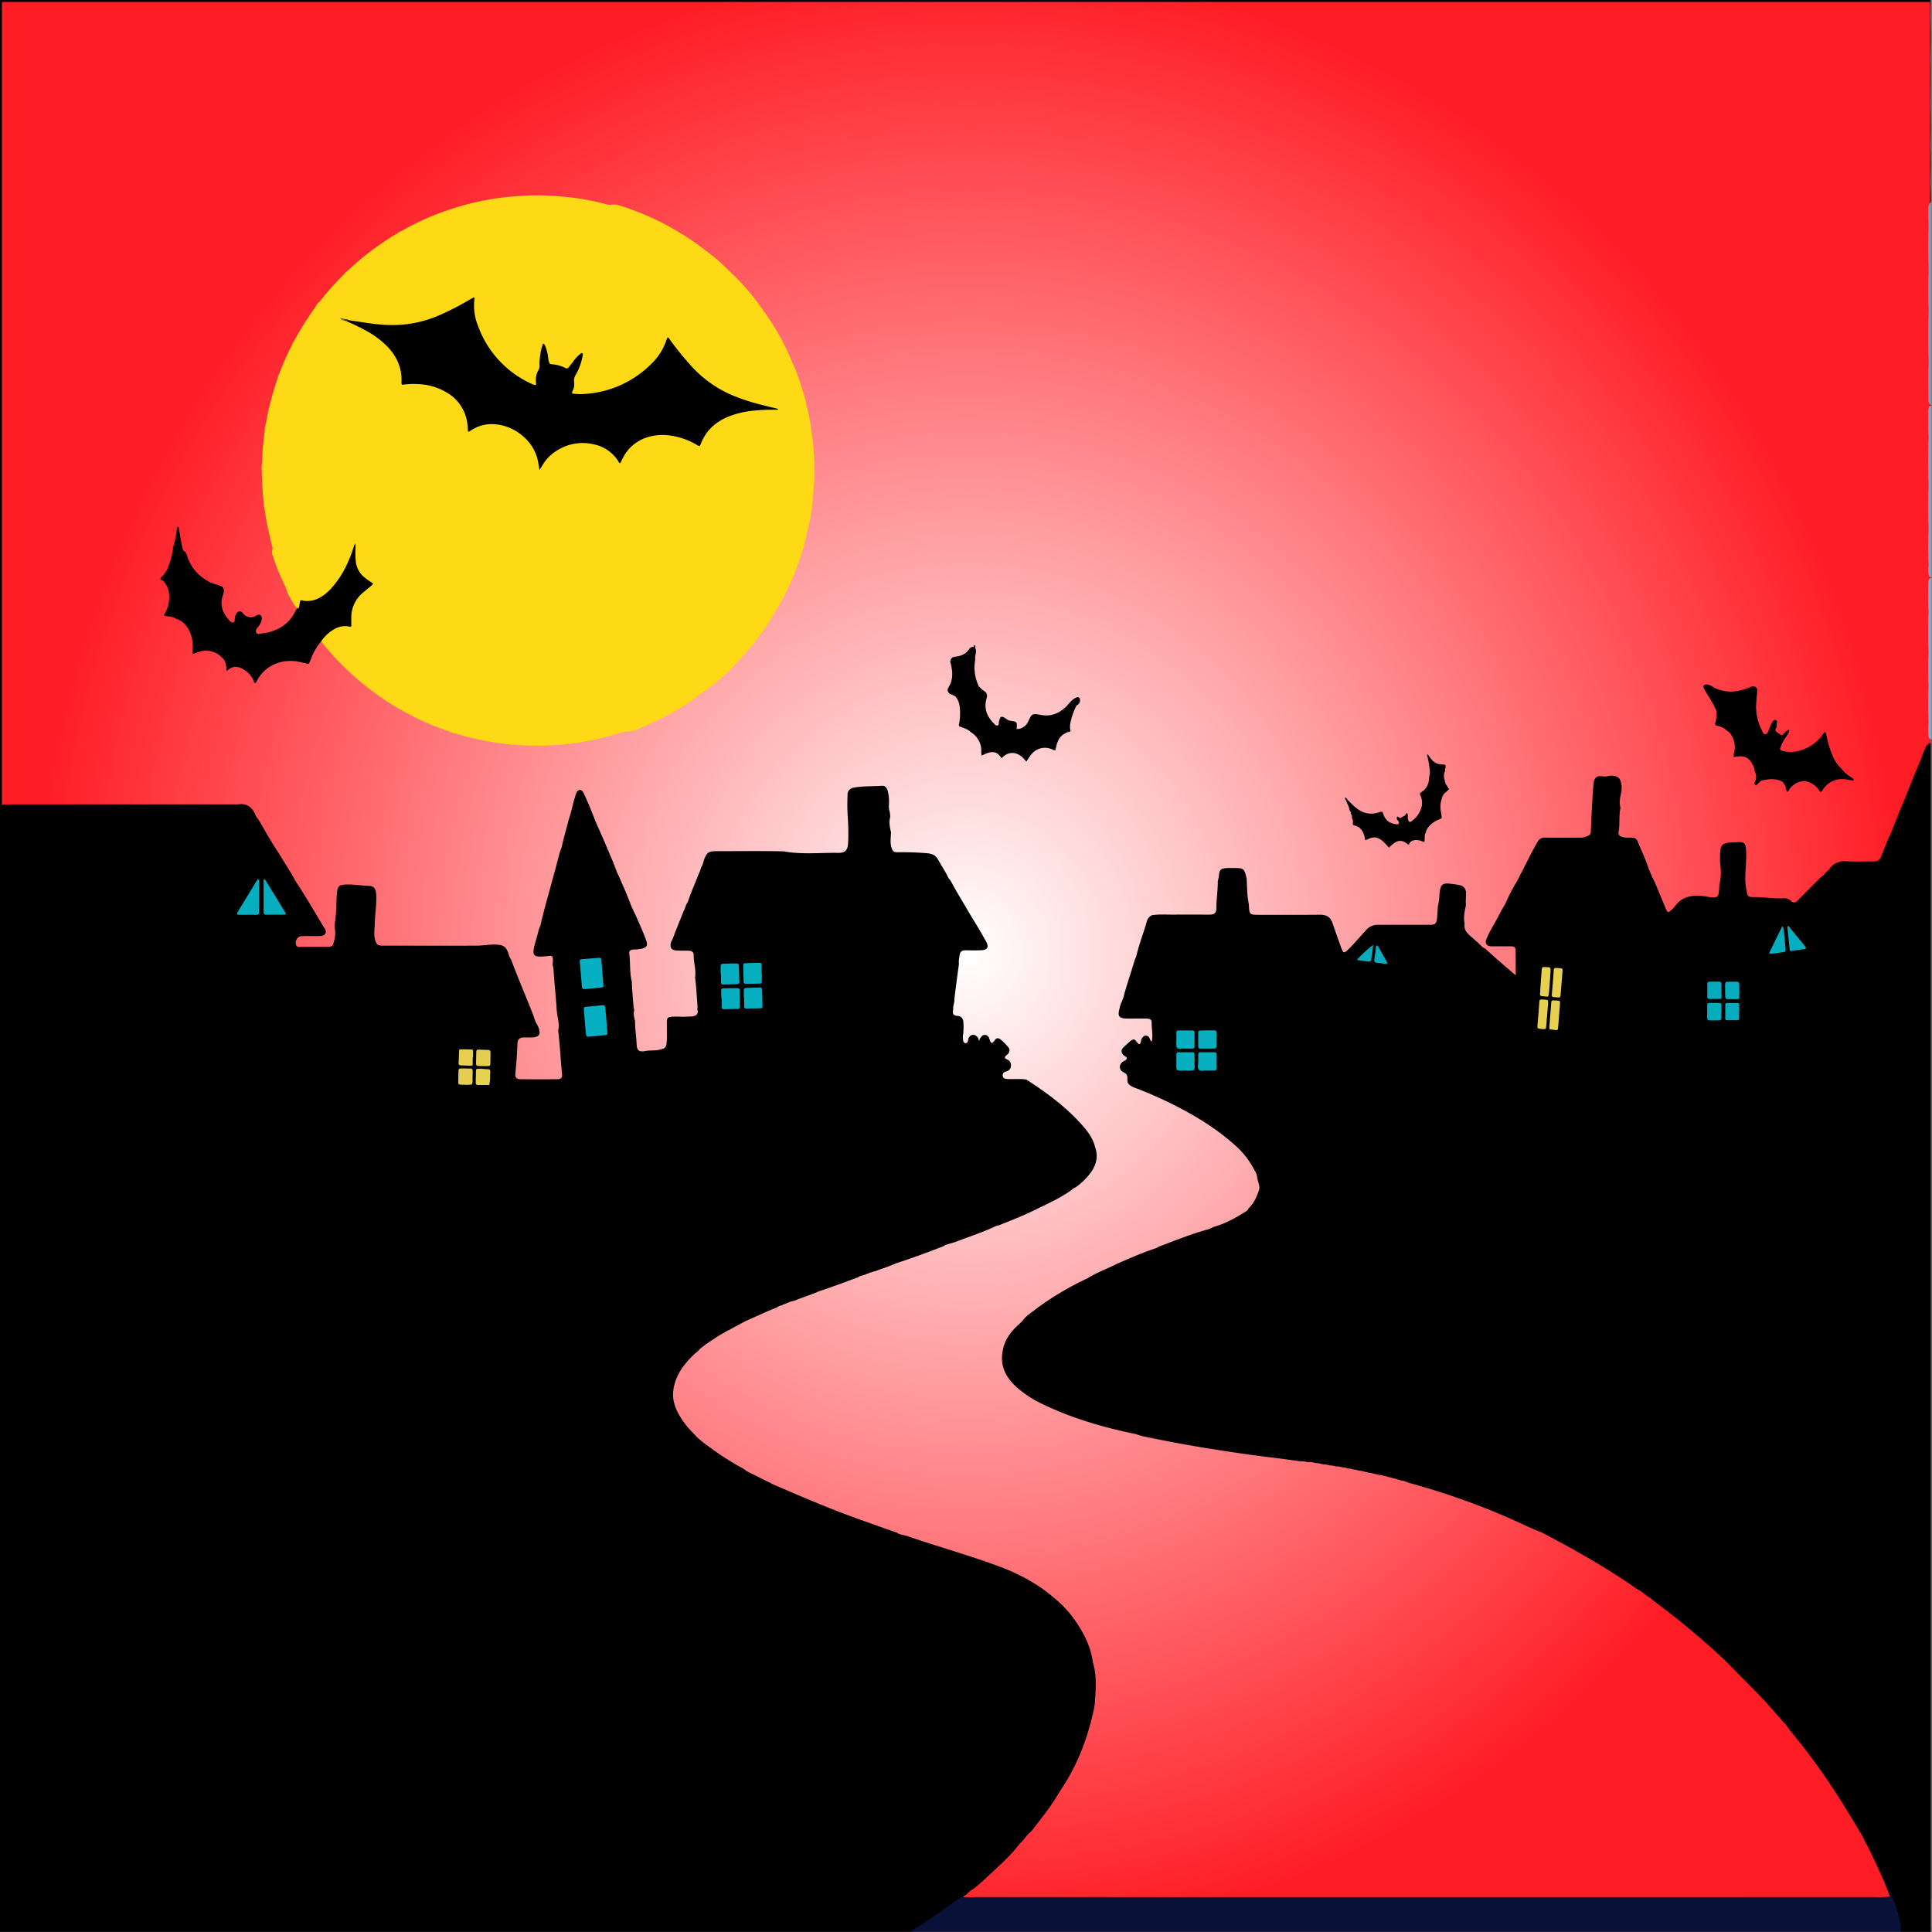 <svg xmlns="http://www.w3.org/2000/svg" xmlns:xlink="http://www.w3.org/1999/xlink" viewBox="0 0 1000 999.94"><rect x="0" y="0" width="1000" height="999.94" fill="#808080" stroke="none"/><defs><style>.cls-1{stroke-miterlimit:10;fill:url(#Безымянный_градиент_9);stroke:url(#Безымянный_градиент_5);}.cls-2{fill:#0a1139;}.cls-3{fill:#717171;}.cls-4{fill:#8397b1;}.cls-5{fill:#838aa4;}.cls-6{fill:#86a1bc;}.cls-7{fill:#85aac7;}.cls-8{fill:#06afc1;}.cls-9{fill:#06afc0;}.cls-10{fill:#06aec0;}.cls-11{fill:#e4cd50;}.cls-12{fill:#e4ce50;}.cls-13{fill:#e6cf51;}.cls-14{fill:#e7d151;}.cls-15{fill:#06b0c2;}.cls-16{fill:#e6d051;}.cls-17{fill:#06abbd;}.cls-18{fill:#06abbc;}.cls-19{fill:#06acbe;}.cls-20{fill:#06aabc;}.cls-21{fill:#e8d151;}.cls-22{fill:#06adbf;}.cls-23{fill:#06acbd;}.cls-24{fill:#fdd916;}.cls-25{fill:#0b2537;}.cls-26{fill:#7b6a0a;}.cls-27{fill:#3d3405;}.cls-28{fill:#0a1f2f;}</style><radialGradient id="Безымянный_градиент_9" cx="491" cy="507" r="537.82" gradientTransform="translate(58.89 11.85) scale(0.9 0.95)" gradientUnits="userSpaceOnUse"><stop offset="0" stop-color="#fff"/><stop offset="1" stop-color="#ff1d25"/></radialGradient><radialGradient id="Безымянный_градиент_5" cx="491" cy="507" r="538.32" gradientTransform="translate(58.89 11.85) scale(0.9 0.95)" gradientUnits="userSpaceOnUse"><stop offset="0" stop-color="#fff"/><stop offset="1"/></radialGradient></defs><g id="Слой_2" data-name="Слой 2"><rect class="cls-1" x="0.5" y="0.5" width="999" height="982"/></g><g id="Слой_1" data-name="Слой 1"><path d="M471.47,999.94H0V417.6a3.53,3.53,0,0,1,2.79-1.23c1.34,0,2.68-.05,4-.05h115a9.88,9.88,0,0,0,1.44,0c4.82-.73,7.56,1.72,9.17,5.93a6.65,6.65,0,0,0,.5.86,8.88,8.88,0,0,1,1.1,1.48c3.33,5.62,6.47,11.36,10.14,16.77,2.84,4.8,6,9.4,8.63,14.33,4.37,6.78,8.61,13.64,12.65,20.62.14.19.27.39.4.59a9.25,9.25,0,0,1,.47.88,4.8,4.8,0,0,1,.32.54,3.51,3.51,0,0,1,.33.52,3.77,3.77,0,0,1,.34.54,4,4,0,0,1,.36.55,4.67,4.67,0,0,1,.38.6,3.32,3.32,0,0,1,.36.67,3.06,3.06,0,0,1,.24.78,2.15,2.15,0,0,1-.22,1.25c-.89,1.31-2.28,1.24-3.61,1.27-3,.07-5.94-.08-8.91.08-2.18.13-3.57,3.06-2.42,4.94.43.71,1.12.62,1.78.61,4.88-.1,9.76,0,14.64-.05,1.7,0,2.76-.63,2.85-2.45a14.57,14.57,0,0,0,.44-7.8,18.89,18.89,0,0,1,.15-2.13c.83-4.72.62-9.5,1-14.25.36-4.95.79-5.56,5.75-5.64,3.64-.05,7.23.64,10.87.71,2.5.06,3.57,1.42,3.76,4.15.35,5.18-.59,10.3-.73,15.45-.09,3.6-.91,7.28,1.21,10.62,1.07.87,2.35.73,3.58.73,16,0,32,.06,48,0,3.34,0,6.66-.7,10-.54,3.93.19,5.23,1.06,6.47,4.82a10.39,10.39,0,0,0,1.27,2.87c3.58,9.46,7.55,18.78,11.28,28.2.77,1.94,1.18,4,2.4,5.79a15.75,15.75,0,0,1,.78,1.85c.89,2.83,0,4.22-3,4.45-1.62.12-3.25.08-4.88.08-2.15,0-3.16,1.1-3.24,3.17-.2,5.25-.59,10.49-1.1,15.72-.17,1.78.68,2.71,2.49,2.72q9.62.1,19.24,0c1.57,0,2.63-.61,2.45-2.4-.75-7.61-1.1-15.25-2-22.84.86-3.56-.55-7-.76-10.47-.41-6.93-1.23-13.85-1.63-20.79,0-1-.38-1.87-.47-2.82-.05-.67.12-1.33.12-2,0-2.6-.33-2.68-3-2.39-7.09.76-8.08.07-6.25-6.53.59-2.11,1.22-4.21,1.73-6.34a15.19,15.19,0,0,1,.69-2.17,5.92,5.92,0,0,1,.37-.81c1.71-7.72,4-15.3,6-22.94,1.4-4.82,2.64-9.69,3.92-14.54.18-.7.46-1.37.68-2.06a3.93,3.93,0,0,1,.36-.78c1-4.86,2.48-9.6,3.66-14.41,1.39-3.78,2-7.79,3.23-11.6.21-.63.35-1.29.6-1.92.37-.93.83-1.85,1.92-1.9s1.64.89,2.06,1.75c2.27,4.75,4.21,9.65,6.1,14.56,3.32,7.31,6.42,14.73,9.54,22.12a7,7,0,0,1,.25.73c.09.35.27.67.39,1a3.51,3.51,0,0,1,.24.64c.13.32.25.64.37.95a3.08,3.08,0,0,1,.21.65c.24.55.53,1.07.8,1.59,1.88,4.42,3.92,8.77,5.62,13.26l.3.66c.14.43.26.86.44,1.28a3.72,3.72,0,0,1,.24.58c.12.28.23.57.35.85a2.77,2.77,0,0,1,.26.55c.15.28.28.57.42.86a3.38,3.38,0,0,1,.23.63c.28.54.58,1.06.85,1.6,1.91,4.37,3.89,8.7,5.56,13.17,1.12,3,.65,4-2.33,4.78a24.66,24.66,0,0,1-4.28.37c-1.32.14-2.21.65-2,2.17.63,4.81.13,9.73,1.32,14.49.14,4.49.59,9,.94,13.42a3.72,3.72,0,0,1,.25,1.48c-.49,2,.11,3.84.52,5.72-.1,3.93.65,7.8.78,11.72.12,3.24,1.27,4.17,4.4,3.56,2.82-.55,5.76,0,8.5-1,2.59-.39,2.59-2.5,2.7-4.34.16-2.74,0-5.5.05-8.24a10.17,10.17,0,0,1,.22-3.11,2.09,2.09,0,0,1,.59-.73c2.89-.81,5.85-.2,8.76-.38,1.23-.07,2.46,0,3.7-.16,2.05-.32,3.11-1.28,2.56-3.48a5.24,5.24,0,0,1,.07-1.48c-.47-5.06-.61-10.15-1.3-15.19.64-3.95-.82-7.78-.73-11.71,0-1.58-1.16-2.05-2.56-2.11-2-.08-4,0-6-.09-2.28-.08-3.71-.94-3.35-3.53a7.05,7.05,0,0,1,.86-2.11c.1-.26.22-.52.34-.77,1.63-4.55,3.56-9,5.3-13.48.18-.46.4-.9.61-1.35a5.24,5.24,0,0,1,.27-.65c.12-.33.25-.65.38-1a3.94,3.94,0,0,1,.25-.68,8.23,8.23,0,0,1,.47-1l.42-.64c1.63-4.92,3.76-9.64,5.62-14.47.27-.59.57-1.15.79-1.76a4.42,4.42,0,0,1,.22-.79,6.67,6.67,0,0,1,.49-1.21,8.77,8.77,0,0,0,.45-.86c.28-.82.45-1.67.75-2.48,1.42-3.93,2.33-4.66,6.47-4.66,11.56,0,23.13-.16,34.69.08,9.42,1.73,18.93.65,28.39.79,3.61.06,4.93-1.42,5.07-5.15a104.32,104.32,0,0,0-.17-13.23,105.05,105.05,0,0,1-.1-11.5,3.56,3.56,0,0,1,3.12-3.85c4.82-.93,9.72-.63,14.58-1,1.72-.13,2.73,1.09,3.12,2.81a22.59,22.59,0,0,1,.6,6.85,10.66,10.66,0,0,0,.49,4.24c0,.71.18,1.42.18,2.14-.74,2.71-.27,5.36.4,8-.07,3.05-.74,6.14.68,9.07.65,1.47,2,1.28,3.21,1.3a149.41,149.41,0,0,1,15.1.54c2.4.29,4.14,1.07,5.32,3.2,1.76,3.15,3.81,6.14,5.32,9.43a7.21,7.21,0,0,0,.51.72,4.16,4.16,0,0,1,.79,1c3.44,6.47,7.37,12.66,11,19,2.51,3.93,4.85,8,7.12,12,1.83,3.3,1,4.74-2.82,4.86-2.57.08-5.14.05-7.71,0-1.68,0-2.72.62-3,2.33a6.57,6.57,0,0,0-.12.89,14.5,14.5,0,0,0-.27,4.05c-.83,6.08-1.64,12.16-2.37,18.25a3.86,3.86,0,0,1,0,1c-.19,1.34-.74,2.64-.57,4-.48,2-.16,3.3,2.32,3.44,1.88.11,2.85,1.42,2.94,3.28a35.47,35.47,0,0,1-.06,6,7.52,7.52,0,0,0-.2,1.7c.13,1.19-.09,2.93,1.33,3.11s1.28-1.58,1.65-2.6a2.93,2.93,0,0,1,.83-1.11c1.45-1.06,2.66-.59,3.75.59.5.53.46,1.31.84,1.94a5.32,5.32,0,0,1,1.19-2.16,2.16,2.16,0,0,1,3.22-.34,2.74,2.74,0,0,1,.71.89c.66,1.89,1.09,4.39,3.27.9a1.68,1.68,0,0,1,1.84-.53c.94.19,5.33,4.61,5.46,5.54a3.08,3.08,0,0,1-1.33,3c-1.26,1-1.5,1.65.2,2.37a3.05,3.05,0,0,1,1.91,3.24,2.94,2.94,0,0,1-2.38,2.88c-1.31.34-2.07,1-1.83,2.44s1.55,1.47,2.69,1.53c3.16.16,6.33-.24,9.48.28,10.9,7,21.22,14.65,29.72,24.52,2.69,3.13,5,6.52,5.94,10.68,1.54,4.23.71,8.16-1.57,11.89a32.68,32.68,0,0,1-8.46,8.61c-.34.24-.74.36-1.09.59s-.43.33-.64.51c-5.3,3.93-11.23,6.74-17.15,9.55-6.77,3.47-13.82,6.25-20.86,9.07a6.36,6.36,0,0,0-2,.58c-.25.11-.5.23-.74.36-6,2.77-12.32,4.8-18.48,7.2-.47.18-1,.33-1.43.5a3.78,3.78,0,0,1-.67.23c-.32.12-.65.2-1,.3a3.55,3.55,0,0,1-.64.17,6,6,0,0,0-1.24.42,2.47,2.47,0,0,1-.66.17,5.89,5.89,0,0,0-1.33.54l-.69.4c-8.07,3.18-16.22,6.14-24.46,8.82-3.42,1.58-7,2.64-10.54,4a16.37,16.37,0,0,0-1.82.51,3.63,3.63,0,0,1-.69.21c-.32.12-.65.23-1,.36a3.45,3.45,0,0,1-.63.25c-.31.14-.62.25-.93.37a5.41,5.41,0,0,1-.63.24c-.32.12-.64.22-1,.32a3.32,3.32,0,0,1-.68.15,4.35,4.35,0,0,0-1.33.57,2.77,2.77,0,0,1-.7.37c-6.6,2.45-13.2,4.91-19.88,7.12-4,1.77-8.13,3-12.13,4.64a8.83,8.83,0,0,1-1.1.36,3.43,3.43,0,0,1-.7.18,4.72,4.72,0,0,0-1.28.38,3.51,3.51,0,0,1-.6.26l-.9.36a4.24,4.24,0,0,1-.59.23l-.89.34a4.41,4.41,0,0,1-.59.26c-.3.14-.61.26-.92.38a3.87,3.87,0,0,1-.67.17,5,5,0,0,0-1,.47,4.53,4.53,0,0,1-.66.41c-5.37,2.15-10.6,4.63-15.9,6.94-2.71,1.47-5.47,2.86-8.14,4.41-.4.22-.83.39-1.24.59a5.93,5.93,0,0,1-.56.29c-.17.1-.35.19-.53.28a4.21,4.21,0,0,1-.51.29,4.07,4.07,0,0,1-.49.31,3.53,3.53,0,0,1-.5.28,3,3,0,0,1-.49.28,2.87,2.87,0,0,1-.48.28c-.15.1-.31.18-.47.27a4.34,4.34,0,0,1-.46.28,3,3,0,0,1-.45.28,2.6,2.6,0,0,1-.45.28l-.44.29a3.23,3.23,0,0,1-.43.29,3.23,3.23,0,0,1-.43.29,3,3,0,0,1-.44.28l-.43.29a4,4,0,0,1-.43.29,2.09,2.09,0,0,1-.44.29,2.49,2.49,0,0,1-.43.29l-.43.28a2.55,2.55,0,0,1-.43.3,2.44,2.44,0,0,1-.43.28,2,2,0,0,1-.43.29l-.43.28a2.1,2.1,0,0,1-.41.31,3.12,3.12,0,0,1-.4.32s-.21.16-.2.17a3.12,3.12,0,0,1-.41.33,2.55,2.55,0,0,1-.43.3l-.43.31a2.45,2.45,0,0,1-.41.31c-.13.13-.27.24-.4.35s-.21.18-.2.19a3.87,3.87,0,0,1-.4.41c-.06.08-.14.15-.2.23a3.81,3.81,0,0,1-.44.46,2.72,2.72,0,0,1-.24.24,3,3,0,0,1-.54.47,4.6,4.6,0,0,1-.63.42c-5.78,5.49-10.63,11.6-11.42,19.85-.45,4.67,1.15,9,3.61,13a44.08,44.08,0,0,0,7.14,8.9c2.75,3.22,6.26,5.55,9.61,8a142.29,142.29,0,0,0,15,9.5c.33.16.64.36.95.55a5.25,5.25,0,0,1,.58.38,3.7,3.7,0,0,1,.53.38l.25.19c.25.17.5.36.77.51a5.61,5.61,0,0,1,.54.29c.19.08.37.18.55.27a4.87,4.87,0,0,1,.56.28,4.23,4.23,0,0,1,.57.27,6,6,0,0,1,.57.28,5,5,0,0,1,.57.28,4.48,4.48,0,0,1,.58.29,6,6,0,0,1,.57.28,6.27,6.27,0,0,1,.58.29,6.1,6.1,0,0,1,.57.29,4.48,4.48,0,0,1,.58.29,6,6,0,0,1,.57.28,6.27,6.27,0,0,1,.58.29,5.07,5.07,0,0,1,.57.29,3.92,3.92,0,0,1,.58.29,4.48,4.48,0,0,1,.58.29,4,4,0,0,1,.59.29,6.54,6.54,0,0,1,.6.28,6.09,6.09,0,0,1,.63.3,10.16,10.16,0,0,1,1,.48c.23.14.45.29.67.45,15.72,6.79,31.45,13.56,47.61,19.23,5.69,2,11.34,4.09,17.06,6,1.6,1.2,3.61,1.17,5.4,1.79,15.57,5.41,31.48,9.8,46.94,15.49,10.39,3.82,20.16,8.91,28.66,16.17a58.65,58.65,0,0,1,12.57,13.92c3.91,6,7,12.46,7.9,19.75,2,6.3,1.58,12.76,1.18,19.2a32.91,32.91,0,0,1-1,6.74c-.09.91-.47,1.75-.63,2.64a5,5,0,0,1-.16.84c-.18.67-.37,1.33-.52,2a3.31,3.31,0,0,1-.28.8,113.4,113.4,0,0,1-12.48,29.67c-3.2,4.88-6.11,10-9.57,14.68-2.43,3.33-5,6.55-7.51,9.82a3.66,3.66,0,0,1-.46.58,3.39,3.39,0,0,1-.49.51,4.16,4.16,0,0,1-.48.46l-.24.21a5.74,5.74,0,0,1-.45.41l-.22.21c-.12.14-.27.27-.41.41s-.2.2-.19.21a3.57,3.57,0,0,1-.36.43s-.18.21-.17.22a4,4,0,0,1-.34.47,3.19,3.19,0,0,1-.35.47,4.25,4.25,0,0,1-.37.47c-.07.08-.14.15-.2.23a3.63,3.63,0,0,1-.41.47c-.06.08-.14.16-.21.24a4.14,4.14,0,0,1-.44.5l-.25.23-.54.48-.26.26c-4.48,6-10.11,10.93-15.51,16-2.28,2.16-4.57,4.34-7.06,6.28a4.28,4.28,0,0,1-.55.49l-.28.22a4.29,4.29,0,0,1-.55.4,3.84,3.84,0,0,1-.54.35,4.46,4.46,0,0,1-.52.31c-.15.12-.31.21-.47.32a3.72,3.72,0,0,1-.45.33s-.22.17-.21.18a2.52,2.52,0,0,1-.41.39s-.21.19-.2.2a3.33,3.33,0,0,1-.42.42c-.07.08-.15.14-.22.21a3.07,3.07,0,0,1-.48.41,4.7,4.7,0,0,1-.53.38,3.63,3.63,0,0,0-.75.66,2.73,2.73,0,0,1-.54.48c-.19.17-.38.32-.58.48l-.28.27a245.61,245.61,0,0,1-21.39,15C474.55,999.09,472.84,999,471.47,999.94Z"/><path d="M999.36,999.94H983.82a3.82,3.82,0,0,1-1.23-2.48c-.63-5.2-2.57-10.06-4-15.05a3.45,3.45,0,0,1-.38-.74c-.15-.36-.25-.74-.37-1.11a6.44,6.44,0,0,1-.24-.7c-.14-.34-.26-.68-.39-1a4.15,4.15,0,0,1-.28-.69c-.19-.46-.39-.93-.59-1.39-3-7.49-6.52-14.74-10.09-22a6.49,6.49,0,0,1-.41-.61c-.16-.3-.36-.59-.49-.9a5.12,5.12,0,0,1-.28-.58,3.93,3.93,0,0,1-.24-.56,3.7,3.7,0,0,1-.24-.54,8.1,8.1,0,0,0-.39-.78,4.91,4.91,0,0,1-.28-.5c-.11-.17-.19-.34-.28-.51a4.91,4.91,0,0,1-.28-.5,4,4,0,0,1-.29-.49,3.66,3.66,0,0,1-.31-.49,3.3,3.3,0,0,1-.31-.51,3.4,3.4,0,0,1-.31-.52,4.07,4.07,0,0,1-.31-.53,5.57,5.57,0,0,1-.33-.57c-.24-.4-.5-.78-.75-1.18-4.48-7.56-9.1-15-14-22.28-6.24-9.34-13-18.27-20.14-26.94a38.44,38.44,0,0,1-2.51-3.49,5,5,0,0,0-.55-.46,3.11,3.11,0,0,1-.49-.47l-.22-.24a3.13,3.13,0,0,1-.41-.49l-.2-.25a3.5,3.5,0,0,1-.37-.49,3.43,3.43,0,0,1-.36-.49c-.2-.24-.4-.48-.62-.7a5.45,5.45,0,0,1-.5-.46,5.13,5.13,0,0,1-.53-.51c-8.15-9.89-17.64-18.51-26.42-27.79a420.78,420.78,0,0,0-38-31.73c-.46-.34-.8-.81-1.25-1.17-.21-.11-.43-.23-.65-.32a4,4,0,0,1-.6-.36c-.1-.06-.19-.14-.28-.2a4,4,0,0,1-.53-.39,3.83,3.83,0,0,1-.51-.39,3.56,3.56,0,0,1-.48-.39c-.09-.06-.16-.13-.24-.19a4.54,4.54,0,0,1-.48-.39l-.24-.18c-.17-.11-.33-.23-.5-.36a4.23,4.23,0,0,1-.53-.33,6.26,6.26,0,0,1-.55-.34c-.11-.06-.19-.13-.3-.18-.41-.25-.83-.48-1.25-.72-15.68-11-32.35-20.4-49.32-29.24a3.43,3.43,0,0,0-.82-.27c-6.65-2.7-13-5.94-19.66-8.71a375.06,375.06,0,0,0-45.45-15.87,26.49,26.49,0,0,1-3.27-1l-.76-.27a6.88,6.88,0,0,0-1.79-.55,4.41,4.41,0,0,1-.72-.08,12.23,12.23,0,0,1-1.33-.45,3.84,3.84,0,0,1-.67-.16,7.4,7.4,0,0,0-1.6-.49,3,3,0,0,1-.67-.11,9.32,9.32,0,0,0-1.62-.46,3.11,3.11,0,0,1-.68-.11A9.74,9.74,0,0,0,717,764a2.53,2.53,0,0,1-.67-.1,6.15,6.15,0,0,0-2-.42,3.26,3.26,0,0,1-.69-.09A12.46,12.46,0,0,0,712,763a4.13,4.13,0,0,1-.7-.14,8.29,8.29,0,0,0-2-.47,3.47,3.47,0,0,1-.71-.1,16.63,16.63,0,0,0-1.72-.43,3.31,3.31,0,0,1-.71-.14,8.31,8.31,0,0,0-2.09-.46,3,3,0,0,1-.73-.1,11,11,0,0,0-2.12-.47,3,3,0,0,1-.74-.1,11.14,11.14,0,0,0-2.15-.47,3.22,3.22,0,0,1-.75-.1,10,10,0,0,0-2.17-.46,3.23,3.23,0,0,1-.76-.1A9.15,9.15,0,0,0,692,759a2.86,2.86,0,0,1-.77-.06,11.41,11.41,0,0,0-2.25-.4,5.07,5.07,0,0,1-1.17-.15,11.11,11.11,0,0,0-2.29-.41,6.06,6.06,0,0,1-1.2-.15,10.13,10.13,0,0,0-2.73-.51,3.83,3.83,0,0,1-.83-.07,9.06,9.06,0,0,0-3.26-.48,3.77,3.77,0,0,1-.89,0,11,11,0,0,0-3.56-.4c-8.6-1.29-17.24-2.19-25.84-3.38-18.55-2.57-37-5.64-55.33-9.52a39.4,39.4,0,0,1-3.84-1.15c-17.11-3.54-33.82-8.34-49.55-16.12a54.67,54.67,0,0,1-12.17-8.1c-5.51-4.92-8.77-10.83-7.38-18.54.82-5.7,4-10,8.08-13.8a18,18,0,0,0,3-3.09c2.09-2.36,4.83-3.94,7.24-5.93a153.56,153.56,0,0,1,26-15.26,3.35,3.35,0,0,1,.64-.48c.47-.28,1-.53,1.43-.78,4.24-2.28,8.77-4,13-6.17,6.5-2.8,13-5.7,19.71-7.89a6,6,0,0,0,1.52-.8c8.51-3.21,16.94-6.63,25.72-9.06a23.32,23.32,0,0,0,2.89-1.25c6.21-1.71,11.74-4.84,17.12-8.28a4,4,0,0,0,1-1.35c2.7-2.56,4.14-5.85,5.32-9.28.56-1.63-.05-3.18-.46-4.74-.5-1.8-.48-3.76-1.64-5.36a45.6,45.6,0,0,0-7.84-11c-10.39-10-22.57-17.4-35.38-23.79-5.57-2.77-11.28-5.25-17.08-7.54-1.84-.72-3.88-1.17-5.21-2.87a2.38,2.38,0,0,1-.35-.8,9,9,0,0,1-.13-1.27c.1-1.57,0-2.82-1.83-3.68-2.71-1.24-2.72-4.37-.08-5.8,1.74-.94,2.43-1.61.33-2.84-.33-.19,0,.11-.24-.15-1.48-1.36-1.55-2.9-.19-4.19,5.13-4.82,5.24-4.9,6.91-2.74,1.44,1.85,1.83,1.05,2.16-.59a4.16,4.16,0,0,1,1.19-2.24,2,2,0,0,1,2.41-.16c1.13.6.87,2.15,1.92,2.76.84-3.35-.09-6.66,0-10,0-1.63-1.33-1.89-2.66-1.91-3.14-.06-6.28,0-9.42,0-5-.06-5.71-.95-4.41-5.82a7.2,7.2,0,0,1,.48-1.66,4.24,4.24,0,0,1,.3-.77,14.63,14.63,0,0,0,.75-1.83q.15-.37.33-.75c1.58-6.45,3.9-12.68,5.72-19.06a20.83,20.83,0,0,1,.82-2l.24-.84c1.38-5.86,3.6-11.46,5.25-17.23a5.13,5.13,0,0,1,2.68-3.54c3.9-.63,7.83-.27,11.74-.32,6.13-.07,12.25,0,18.38,0,2.29,0,3.32-1,3.3-3.28,0-4.69.77-9.34.73-14a23,23,0,0,0,.54-2.52c.28-3.58,1-4.19,4.63-4.32,1.05,0,2.11,0,3.16,0,5.16,0,5.42.26,6.61,5.5.22,4.46.23,8.94,1.14,13.35.25,5.36.25,5.36,5.52,5.37,10.45,0,20.9.08,31.35-.05,3.4,0,5.38,1.26,6.47,4.43,1.49,4.35,3,8.7,4.59,13,.94,2.47,1.4,2.6,3.31.75,3.3-3.2,6.24-6.75,9.36-10.13a7.81,7.81,0,0,1,6.23-2.84q12.94,0,25.89,0c3.27,0,4.4.21,4.74-4,.16-2,.25-4,.44-6,.78-2.69.55-5.5,1.09-8.22.49-2.42,1.48-3.21,3.95-3.15a42.52,42.52,0,0,1,6,.83,3.83,3.83,0,0,1,3.43,4c.07,1.63-.1,3.25-.11,4.88a7.82,7.82,0,0,1,0,2.05c-.67,2.94-1.25,5.89-.58,8.92-.75,4.57,3.12,6.23,5.54,8.81l.56.47c.19.14.37.29.55.44a2.73,2.73,0,0,0,.25.23,5.32,5.32,0,0,1,.48.47c.08.08.15.17.23.24s.31.3.47.46l.24.22a4.43,4.43,0,0,1,.49.48c.08.08.15.18.23.26.56.49,1.28.71,1.86,1.16,4.91,4.52,10,8.88,15.54,13.63,0-4.76.06-9-.08-13.21,0-1.56-1.16-1.8-2.4-1.82-3,0-5.92,0-8.88,0-1.23,0-2.51.1-3.56-.77-1.12-1.38-.36-2.72.19-4,1.23-2.88,2.9-5.53,4.39-8.27.22-.46.5-.88.75-1.32a4.59,4.59,0,0,1,.33-.62,5.7,5.7,0,0,1,.32-.6,5.49,5.49,0,0,1,.31-.59c.09-.2.2-.39.3-.58a6.1,6.1,0,0,1,.29-.57,5.93,5.93,0,0,1,.29-.56,3.71,3.71,0,0,1,.29-.56,4.21,4.21,0,0,1,.3-.55,3.71,3.71,0,0,1,.33-.54,4.45,4.45,0,0,1,.33-.55c0-.09.12-.18.17-.27l.48-.89a2.9,2.9,0,0,1,.41-.62,95.66,95.66,0,0,1,5.53-10.87c.23-.42.5-.83.73-1.25a5,5,0,0,1,.31-.61,5984716860578.65,5984716860578.65,0,0,1,.62-1.18,4.68,4.68,0,0,1,.3-.59,4.43,4.43,0,0,1,.3-.62,10.66,10.66,0,0,1,.47-1c.14-.23.28-.44.41-.67,2.64-5.2,5.18-10.45,8.13-15.48a4.34,4.34,0,0,1,1.54-1.67c1.36-.72,2.82-.44,4.24-.45,5.18,0,10.36,0,15.54,0a9.41,9.41,0,0,0,5.48-1.37,2.23,2.23,0,0,0,.73-1.7c.21-6.79.63-13.56,1-20.34a9.26,9.26,0,0,0,.07-1.05c.35-2.16,0-4.66,1.32-6.35,1.4-1.85,4-.53,6-.95a14.48,14.48,0,0,1,2-.32,8.83,8.83,0,0,1,2.17.21c2.92.71,3.05,3.16,3.41,5.48,0,.88-.14,1.74-.15,2.62-.66,2.75-1.23,5.51-.47,8.34-.94,4.09-.2,8.31-1,12.42-.31,1.68.8,2.36,2.21,2.74,1.77.47,3.59.13,5.38.32a2.54,2.54,0,0,1,.89.26,4,4,0,0,1,1.26,1.31c2,4.92,4.35,9.7,5.93,14.78.12.21.24.43.34.65a10.38,10.38,0,0,1,.4,1,4.14,4.14,0,0,1,.26.61l.39.9a2.87,2.87,0,0,1,.22.62c.16.3.31.6.46.91a5.41,5.41,0,0,1,.33.63c.24.45.48.9.69,1.36,1.86,4.51,3.75,9,5.61,13.51,1,2.35,1.29,2.4,3.13.68a9.53,9.53,0,0,0,1.41-1.43c4.17-6,10.18-6.34,16.6-5.35.1,0,.19,0,.28.06,5.63.93,6.09.57,6.31-5a14,14,0,0,1,.12-1.44,25.39,25.39,0,0,0,.45-9.71,38,38,0,0,1-.1-5.75c.07-4.91,1.12-6,6.13-6.17.58,0,1.15,0,1.72-.07,5-.34,5.47.15,5.64,5.33.13,4.23-.41,8.42-.45,12.64a28.42,28.42,0,0,0,.81,7.69c0,2.14,1.14,2.76,3.12,2.69,5.17-.17,10.3.9,15.49.6a5.56,5.56,0,0,1,4.26,1.41c1.31,1.21,2.27.87,3.41-.26,3.52-3.53,7-7.08,10.56-10.6a4.07,4.07,0,0,1,.53-.57l.28-.24a4.79,4.79,0,0,1,.55-.46l.27-.21a5.27,5.27,0,0,1,.51-.43,2.41,2.41,0,0,0,.24-.21c.15-.16.31-.3.47-.44l.23-.23c.14-.18.3-.33.45-.49s.15-.17.22-.27a6.3,6.3,0,0,1,.48-.55l.27-.28a3.39,3.39,0,0,1,.64-.49l.32-.28a9.53,9.53,0,0,1,9.23-4.53c4.67.27,9.36,0,14,.08a3.77,3.77,0,0,0,4.07-2.83c.87-2.43,1.9-4.8,2.86-7.19.18-.53.42-1,.64-1.56a4.93,4.93,0,0,1,.31-.75c.16-.38.34-.74.53-1.1a3.55,3.55,0,0,1,.41-.71c2.13-5.41,4.22-10.84,6.46-16.21,2.64-6.1,4.92-12.34,7.49-18.46,1.54-3.05,2.41-6.37,3.83-9.47a4.94,4.94,0,0,1,2-2.67c.87-.45,1.2,0,1.18.87q0,305.45,0,610.86C999.63,997.67,999.92,998.84,999.36,999.94Z"/><path class="cls-2" d="M979.23,981.46a61.93,61.93,0,0,1,4,12.22,20.63,20.63,0,0,1,.6,6.26H471.47a3.42,3.42,0,0,1,1.48-1.31c3.15-2,6.36-3.89,9.43-6,4.25-2.93,8.39-6,12.58-9,.77-.55,1.59-1,2.39-1.56,2.68.34,5.34-.15,8-.15q232.64.06,465.26,0A38.69,38.69,0,0,0,979.23,981.46Z"/><path class="cls-3" d="M999.36,999.94V389.27c0-1.54,0-3.07-.06-4.61a1.31,1.31,0,0,1-.11-1.58.55.55,0,0,1,.75,0v616.9Z"/><path class="cls-4" d="M999.27,104.83l.18-.56c.15-.41.32-.41.49,0v105.4a1.16,1.16,0,0,1-1-.34,4,4,0,0,1-.78-3c0-6.21-.2-12.42.11-18.62q-.39-13.5,0-27-.37-10.38,0-20.76c-.25-7.86-.27-15.72,0-23.58-.19-2.74-.18-5.48-.13-8.22A4.17,4.17,0,0,1,999.27,104.83Z"/><path class="cls-5" d="M999.94,104.26h-.49c0-2.24-.06-4.49-.1-6.73,0-1-.06-2.05-.09-3.08.14-6.14.17-12.29,0-18.43.15-7.11.17-14.21,0-21.31q0-9.26.09-18.5c0-1.71-.06-3.41-.09-5.12.15-7.3.18-14.59,0-21.89L999.36,0h.58V104.26Z"/><path class="cls-6" d="M999.45,209.7l.49,0v89.28a.81.81,0,0,1-1-.17c-1.46-2.19-.61-4.61-.69-6.93-.28-6.09-.25-12.18,0-18.26q-.37-11.22,0-22.42c-.24-8.41-.28-16.82,0-25.23-.26-4.15-.16-8.31-.12-12.47,0-1.21-.13-2.49.85-3.48Z"/><path class="cls-7" d="M999.45,299a4,4,0,0,0,.49,0V383a.7.7,0,0,0-.49-.09c-1.55-.87-1.25-2.4-1.33-3.78a43.77,43.77,0,0,1,.12-5.37q-.37-9.19,0-18.39-.36-8.66,0-17.3-.37-11,0-21.9c-.28-4.57-.16-9.15-.12-13.73C998.14,301.18,998,299.74,999.45,299Z"/><path class="cls-8" d="M311.83,503.92c.17,2,.33,4,.51,6a1,1,0,0,1-.93,1.19c-1,.14-1.9.24-2.85.32-1.9.18-3.81.35-5.71.49-1.3.09-1.57-.12-1.68-1.34-.23-2.58-.43-5.15-.64-7.72-.15-1.72-.3-3.44-.44-5.15-.06-.66.19-1.15.89-1.21q4.57-.4,9.15-.75a1,1,0,0,1,1.12,1c.2,2.38.37,4.76.56,7.15Z"/><path class="cls-8" d="M307.59,536.28c-1,.1-2.08.22-3.13.31-.71.07-1-.3-1.12-1-.16-1.52-.33-3-.46-4.56-.24-2.76-.47-5.52-.65-8.28-.08-1.39,0-1.51,1.32-1.65,2.85-.3,5.7-.53,8.55-.8.72-.06,1,.32,1.12,1,.14,1.14.29,2.28.38,3.42.26,3.14.52,6.28.73,9.42.09,1.38,0,1.51-1.32,1.67-1.8.21-3.6.36-5.41.54Z"/><path class="cls-9" d="M133.62,454.85a2,2,0,0,1,.46,1.64q0,7.31,0,14.62c0,.38,0,.76,0,1.14-.06.94-.29,1.21-1.19,1.24-1.15.05-2.29,0-3.44,0-1.91,0-3.82,0-5.73,0-1.16,0-1.31-.33-.7-1.42.52-.91,1.07-1.81,1.62-2.7l7.92-13C132.85,455.94,133.19,455.49,133.62,454.85Z"/><path class="cls-10" d="M136.44,455.07a1.48,1.48,0,0,1,1.27,1l9.59,15.63c.15.25.29.49.42.75.28.55.09,1-.46,1-3.24,0-6.49,0-9.74,0a1,1,0,0,1-1.07-1.06c0-.1,0-.19,0-.29Z"/><path class="cls-10" d="M394.32,503.92c0,1.34,0,2.68,0,4,0,.63-.24,1.17-.95,1.19-2.49.06-5,.09-7.47.12a1,1,0,0,1-1-1.11c-.09-2.87-.17-5.75-.22-8.62a.87.87,0,0,1,.89-.93c2.58-.09,5.16-.18,7.74-.23a.87.87,0,0,1,.86,1c0,1.53,0,3.06,0,4.6Z"/><path class="cls-8" d="M373,504.17c0-1.24,0-2.49,0-3.73s.18-1.57,1.41-1.62c2.3-.07,4.59-.1,6.89-.14a1,1,0,0,1,1.11,1c.1,2.87.2,5.73.29,8.6a1,1,0,0,1-1.07,1.09c-2.48.1-5,.18-7.45.22-.69,0-1-.49-1-1.13,0-1.44,0-2.87,0-4.31Z"/><path class="cls-9" d="M373.39,516.89c-.05-1.24-.13-2.48-.15-3.72s.18-1.59,1.38-1.62c2.29-.06,4.57-.09,6.86-.09,1,0,1.28.27,1.3,1.11.07,2.86.1,5.72.13,8.58a1,1,0,0,1-1,1.08c-2.48,0-4.95.09-7.43.12a.84.84,0,0,1-.89-.89c0-1.53,0-3.05,0-4.57Z"/><path class="cls-8" d="M385,516.52c0-1.34,0-2.68,0-4,0-.63.24-1.12,1-1.15,2.39-.08,4.77-.19,7.16-.24.91,0,1.23.29,1.27,1.17q.15,4.15.23,8.31c0,1-.2,1.26-1.11,1.29q-3.57.12-7.16.15c-.89,0-1.17-.27-1.19-1.21,0-1.43,0-2.87,0-4.3Z"/><path class="cls-11" d="M244.62,557.38c-.2,1.16.37,2.63-.45,3.94a14.15,14.15,0,0,1-3.95.13c-3.37,0-3.06.12-3-3.13,0-1.43.06-2.86.1-4.29a1,1,0,0,1,1.07-1c.76,0,1.52,0,2.28,0C245.23,553.21,244.68,552.29,244.62,557.38Z"/><path class="cls-12" d="M253.83,547.68c0,.76,0,1.52,0,2.28-.05,1.74-.13,1.83-1.73,1.85s-3,0-4.56-.08c-.65,0-1.14-.3-1.13-1,0-2.19.06-4.37.13-6.56a.84.84,0,0,1,.92-.86c1.81,0,3.61.1,5.41.16a1,1,0,0,1,1,1.07v3.14Z"/><path class="cls-13" d="M244.67,547.41c0,1.15,0,2.3,0,3.44a.72.72,0,0,1-.72.74c-1.91,0-3.82-.09-5.73-.18a.87.87,0,0,1-.84-1q.1-3.3.26-6.6a.69.69,0,0,1,.75-.68c1.92,0,3.83.05,5.74.09a.71.71,0,0,1,.73.72c0,1.15,0,2.3,0,3.44Z"/><path class="cls-14" d="M253.24,561.59h-5.92a1,1,0,0,1-1.08-1c0-2.19.08-4.39.15-6.58,0-.56.44-.82,1-.81,1.14,0,2.29,0,3.43.13,3.22.25,3-.43,2.86,3.28A18.63,18.63,0,0,1,253.24,561.59Z"/><path class="cls-2" d="M499.66,980.32A1.9,1.9,0,0,1,498,981.5,2.17,2.17,0,0,1,499.66,980.32Z"/><path class="cls-2" d="M503.12,977.44a1.59,1.59,0,0,1-1.1.62A1.59,1.59,0,0,1,503.12,977.44Z"/><path class="cls-2" d="M504.28,976.3l-.59.59Z"/><path class="cls-2" d="M503.7,976.88l-.59.58Z"/><path class="cls-2" d="M502,978.09l-.57.54Z"/><path class="cls-2" d="M501.41,978.63l-.59.57Z"/><path class="cls-2" d="M500.83,979.19l-.59.58Z"/><path class="cls-2" d="M500.25,979.76l-.6.58Z"/><path class="cls-2" d="M498,981.5l-.59.57Z"/><path class="cls-10" d="M624.55,554.09c-1.13-.24-3,.74-4-.46-.93-1-.28-2.76-.34-4.18,0-1.25,0-2.5,0-3.74a1,1,0,0,1,1.09-1.07c2.4,0,4.79,0,7.19,0,.95,0,1.23.3,1.24,1.2,0,2.39,0,4.79,0,7.19a1,1,0,0,1-1.08,1.06C627.39,554.1,626.14,554.09,624.55,554.09Z"/><path class="cls-10" d="M625.8,533.33c4.67.08,3.85-.71,3.94,4.38q0,1.29,0,2.58c0,2.44,0,2.45-2.6,2.47-1.91,0-3.82,0-5.72,0-.88,0-1.22-.36-1.23-1.22,0-2.29,0-4.59,0-6.88,0-1,.29-1.26,1.44-1.29S624.11,533.33,625.8,533.33Z"/><path class="cls-10" d="M618.31,549.7c-.26,1.2.49,2.77-.42,4.19a12.72,12.72,0,0,1-4.26.2c-1.5,0-3,.39-4.5-.37-.49-1.4-.18-2.84-.24-4.27,0-1.24,0-2.49,0-3.74a1,1,0,0,1,1.08-1.07c2.39,0,4.79,0,7.19,0,.85,0,1.08.33,1.11,1.32C618.33,547.12,618.31,548.27,618.31,549.7Z"/><path class="cls-15" d="M613.25,542.74c-1.15-.24-2.72.49-4.13-.4-.46-1.4-.17-2.84-.23-4.26,0-1.05,0-2.1,0-3.15,0-1.41.17-1.57,1.44-1.58,2.29,0,4.59,0,6.88,0a1,1,0,0,1,1.07,1.06c0,2.39,0,4.79,0,7.18,0,.86-.31,1.11-1.27,1.14C615.87,542.77,614.72,542.74,613.25,542.74Z"/><path class="cls-16" d="M801.27,519.86c-.31,3.73-.64,7.72-1,11.71-.09,1-.32,1.14-1.26,1.11l-.57,0c-2.88-.33-2.87-.1-2.56-3,.34-3.32.53-6.65.79-10l.09-1.43c.06-.72.5-1,1.16-.93l1.43.06C801.34,517.49,801.37,517.53,801.27,519.86Z"/><path class="cls-13" d="M802.1,532.77a3.9,3.9,0,0,1-.17-.84c.33-4.38.68-8.75,1-13.13,0-.67.33-1.06,1.06-1s1.53,0,2.28.12c1.05.1,1.28.38,1.2,1.49q-.5,6.29-1,12.56c-.09,1.08-.34,1.27-1.48,1.17C804.06,533,803.12,532.89,802.1,532.77Z"/><path class="cls-13" d="M797.29,511.48c.23-3.15.44-6.3.69-9.45.11-1.35.3-1.56,1.52-1.5,3.33.16,3.19-.16,3,3.19s-.48,6.68-.74,10a8.4,8.4,0,0,1-.2,1.41.89.89,0,0,1-1.06.73c-4-.49-3.44.23-3.24-3.55C797.26,512.05,797.27,511.77,797.29,511.48Z"/><path class="cls-17" d="M900.17,523.61c0,1.23,0,2.47,0,3.71a.72.72,0,0,1-.72.74c-1.91,0-3.81,0-5.71,0a.72.72,0,0,1-.74-.73c0-2.47,0-5,0-7.43a.72.72,0,0,1,.72-.74c1.9,0,3.8,0,5.7,0,.57,0,.8.49.81,1,0,1.15,0,2.29,0,3.44Z"/><path class="cls-18" d="M892.92,512.59c.06-5.13-.74-4.4,4.35-4.46,3.07,0,3-.12,3,3,0,1.64,0,3.27,0,4.9a1,1,0,0,1-1,1.12c-1.72,0-3.45,0-5.17,0a1,1,0,0,1-1.08-1.07C892.91,514.9,892.92,513.74,892.92,512.59Z"/><path class="cls-19" d="M891,523.68v.57c0,4.46.45,3.85-4.05,3.9-.67,0-1.34,0-2,0-1.07,0-1.29-.25-1.31-1.41q0-3.16,0-6.31c0-1.07.28-1.29,1.42-1.32,1.52,0,3.05,0,4.58,0,1.06,0,1.29.28,1.33,1.42s0,2.11,0,3.16Z"/><path class="cls-20" d="M891,512.65c0,1.14,0,2.29,0,3.43a1,1,0,0,1-1.1,1c-1.72,0-3.43,0-5.14,0a1,1,0,0,1-1.06-1.07q0-3.42,0-6.85a1,1,0,0,1,1.08-1.05c1.72,0,3.43,0,5.14,0a1,1,0,0,1,1.09,1.07C891,510.37,891,511.51,891,512.65Z"/><path class="cls-21" d="M808.75,502.86c-.37,4.43-.68,8.35-1,12.26-.08,1-.29,1.24-1.2,1.16-3.64-.3-3.55.36-3.16-3.49.35-3.53.55-7.07.83-10.6.08-1,.31-1.17,1.23-1.17.39,0,.77,0,1.15.06C808.84,501.2,808.84,501.2,808.75,502.86Z"/><path class="cls-10" d="M925.32,479.33c.35-.12.53.15.7.36q4.11,5,8.2,10c.12.15.23.31.34.47.33.5.16,1-.41,1.06-2.27.34-4.55.66-6.82,1-.54.07-1-.12-1-.7q-.63-5.87-1.21-11.72C925.08,479.63,925.24,479.48,925.32,479.33Z"/><path class="cls-22" d="M922.44,479.52a1.91,1.91,0,0,1,.78,1.55q.53,5.15,1,10.29c.09.94-.12,1.31-1,1.44-2.17.34-4.35.62-6.54.89-.72.08-1-.4-.65-1.11C918.15,488.28,920.25,484,922.44,479.52Z"/><path class="cls-17" d="M718,498.87a12.41,12.41,0,0,1-1.38,0c-6.37-1-5.56.31-4.76-5.94.12-.95.22-1.9.36-2.84,0-.27.08-.6.44-.66s.49.16.63.41c1.27,2.24,2.56,4.47,3.81,6.72A4.58,4.58,0,0,1,718,498.87Z"/><path class="cls-23" d="M702.25,496.89a66.74,66.74,0,0,1,8.55-7.9l-1.08,7.84a1,1,0,0,1-1.22.87C706.62,497.48,704.74,497.22,702.25,496.89Z"/><path class="cls-2" d="M978.05,978a1.61,1.61,0,0,1-.55-1.18A1.68,1.68,0,0,1,978.05,978Z"/><path class="cls-2" d="M978.65,979.77a1.54,1.54,0,0,1-.56-1.2A1.76,1.76,0,0,1,978.65,979.77Z"/><path class="cls-2" d="M979.19,980.92a1.66,1.66,0,0,1-.55-1.15A1.55,1.55,0,0,1,979.19,980.92Z"/><path class="cls-24" d="M143.9,194.69c.21-.42.47-.83.64-1.27a147.71,147.71,0,0,1,6.61-14.9,8,8,0,0,0,.36-1.08,11.35,11.35,0,0,0,.81-1.15,145.51,145.51,0,0,1,10.31-16.43,16.43,16.43,0,0,0,.86-1.46h0c.47-.54.67-1.27,1.28-1.7a13.33,13.33,0,0,0,1-1,147.59,147.59,0,0,1,12.37-13.84,4.79,4.79,0,0,0,.49-.69c.52-.42,1-.81,1.54-1.26a143.9,143.9,0,0,1,25.28-19,16.52,16.52,0,0,0,1.37-1,6.68,6.68,0,0,0,2.31-1.11,142,142,0,0,1,43.95-15.52,144.33,144.33,0,0,1,36.07-1.7,134,134,0,0,1,24.9,4.21c.64.17,1.31.22,2,.33,1.84-.62,3.59-.07,5.32.48a140.41,140.41,0,0,1,22.55,9.34,160,160,0,0,1,17.33,10.72c5.53,4.14,11.1,8.2,15.84,13.28a117.56,117.56,0,0,1,18.14,21,124.7,124.7,0,0,1,14.95,26.85c2.84,6,4.67,12.3,6.55,18.61.18.72.38,1.44.54,2.18a3.15,3.15,0,0,1,.07.92A94.91,94.91,0,0,1,420.25,225a127,127,0,0,1,1.26,21.61,32.24,32.24,0,0,1-.25,4.28c-.5,7.52-1,15.05-3,22.37a108.51,108.51,0,0,1-5.69,19.83,121.5,121.5,0,0,1-11.11,23.27,129.08,129.08,0,0,1-16.33,22.52c-.77.86-1.59,1.66-2.29,2.58a109,109,0,0,1-21.19,18.33,13.17,13.17,0,0,0-2.6,2.23c-9.45,6.61-19.78,11.55-30.37,16-1.91.8-4,.41-5.89.92a4.85,4.85,0,0,0-1.94.43,140.92,140.92,0,0,1-27.53,5.79,145.81,145.81,0,0,1-27,.34,141.29,141.29,0,0,1-30.43-5.81,11.22,11.22,0,0,0-1.41-.24c-1.06-.41-2.11-.85-3.18-1.23a145,145,0,0,1-28.85-13.79,5.59,5.59,0,0,0-2-1.08,10.21,10.21,0,0,0-1.08-.91A144,144,0,0,1,166.2,332a2,2,0,0,1,.48-2.37c3-3.52,6.37-6.49,11.33-6.47,2.22,0,2.82-.91,2.72-2.94-.3-6.46,2.49-11.46,7.52-15.33.23-.17.43-.38.64-.57,2.19-2,2.2-2-.1-3.74a16.5,16.5,0,0,1-3.41-3.47c-3-4.11-2.62-8.64-1.71-13.19-2.77,10.09-7.38,19-16,25.48a12.82,12.82,0,0,1-8,2.75,4.42,4.42,0,0,0-4.46,2.38c-1.57.64-2.26-.53-2.91-1.53q-1.54-2.39-2.85-4.89a4.68,4.68,0,0,1-.37-.7,5.38,5.38,0,0,1-.28-.7c-.13-.32-.24-.66-.36-1a4.52,4.52,0,0,1-.21-.62c-.1-.29-.18-.6-.28-.89a5.42,5.42,0,0,1-.22-.56,8.86,8.86,0,0,0-.4-.82,6.38,6.38,0,0,1-.32-.57,5.5,5.5,0,0,1-.47-.94c-.08-.25-.17-.49-.27-.73a91.51,91.51,0,0,1-5-12.73,4.79,4.79,0,0,1-.12-3.89c-.6-2.51-1.21-5-1.79-7.53a124.07,124.07,0,0,1-2.42-13,19,19,0,0,0-.46-1.95,13.26,13.26,0,0,0,0-1.41c-.64-5.66-.89-11.35-1-17a2.71,2.71,0,0,0-.12-.55c.12-1.71.3-3.41.36-5.12a124.75,124.75,0,0,1,1.26-13.92c.11-.75.08-1.52.12-2.28a46.45,46.45,0,0,0,1.33-6.41,158.77,158.77,0,0,1,5.1-18.44C143.66,195.8,143.76,195.24,143.9,194.69Z"/><path d="M893.42,377.86c-1.31-1.43-3.13-1.78-4.87-2.27a.93.93,0,0,1-.75-1.28,14.58,14.58,0,0,0,.46-6.82,77.88,77.88,0,0,0-5.28-9.22c-.37-1.07-1.33-1.91-1.27-3.17a1.4,1.4,0,0,1,1-.81,4.89,4.89,0,0,1,3.26.89c6.2,3.7,12.52,3.41,19,.82,1.63-.66,3.5-1.63,4.64.84-.23,3.23-.69,6.43-.64,9.69a26.59,26.59,0,0,0,3,11.55c.4.81.68,2.08,1.81,1.94s1.33-1.27,1.72-2.13a32.46,32.46,0,0,1,1.55-3.7c.49-.8,1-1.83,2.17-1.44.94.33.36,1.34.37,2.05s.24,1.35-.29,1.91c-.47.85-.59,1.6.39,2.21.8.5,1.55,1.08,2.41,1.68,1.49-.61,2.17-2.39,3.77-2.86.41.38.24.74.06,1.07a13.25,13.25,0,0,1-1.25,2.25,21,21,0,0,0-3.34,6.63c.23.77,1,.8,1.58,1a15.64,15.64,0,0,0,8.5-.15,21.53,21.53,0,0,0,12-8.29,10.89,10.89,0,0,1,.85-1.14.4.4,0,0,1,.69.1c.3,1,.52,2,.76,3.06a47.68,47.68,0,0,0,2.75,8.74,17.82,17.82,0,0,0,4.22,6.4l0,0a2.56,2.56,0,0,0,.53.56c1.66,2.25,4,3.67,6.21,5.32.06,1.05-.58.73-1.14.6-1-.18-2-.39-3.08-.52A11.89,11.89,0,0,0,943,409.55a.82.82,0,0,1-1.17,0,9.57,9.57,0,0,0-3.76-3.81,7.82,7.82,0,0,0-9.14.17,8.31,8.31,0,0,0-3.23,3.54c-.42.36-.82.58-1-.18a.21.21,0,0,0-.05-.31c-.55-.55-.16-1.36-.54-2a.31.31,0,0,0-.12-.38c-.17-.22-.41-.39-.46-.69l.09.09c-.51-.21-.38-.82-.71-1.14h0c-3.76-2.29-7.69-1.62-11.64-.67h.06a1,1,0,0,1-.69.63l.07-.11a5.83,5.83,0,0,1-1.22,1.26l.1-.07a1.2,1.2,0,0,1-.63.68l.07-.12c-1.53-.41-.88-1.3-.47-2.13a6.11,6.11,0,0,0-.08-4.64c-.5-.55-.14-1.34-.5-1.93a.33.33,0,0,0-.11-.38c-.32-.32-.18-.85-.53-1.15h0c-2-4.33-4.72-5.52-9.93-4.29a9.89,9.89,0,0,1,.38-3.31,11.91,11.91,0,0,0-.9-6.72A7.85,7.85,0,0,0,893.42,377.86Z"/><path d="M502.53,379c-1.36-1.43-3.21-2-5-2.66-1.28-.51-1.36-.58-1.09-1.86a26.45,26.45,0,0,0,.35-7.94,10.14,10.14,0,0,0-2.2-6,8.6,8.6,0,0,0-2.06-1c-1.72-.66-2.58-2.19-1.64-3.67,2.76-4.31,2.2-8.72,1-13.24a2.56,2.56,0,0,1,2.42-2.72c3.12-.3,5.7-1.38,7.47-4.11a2.2,2.2,0,0,1,2-.94,1.63,1.63,0,0,1,1.13.83c.76,1.87-.48,3.7-.11,5.57a22.45,22.45,0,0,0,1.78,13.84,4.22,4.22,0,0,0,.47.56,3.79,3.79,0,0,1,.51.47c.08.08.15.17.23.24a5.1,5.1,0,0,1,.47.46,2.41,2.41,0,0,1,.24.21,4.8,4.8,0,0,1,.54.38,5.13,5.13,0,0,1,.57.38,4.12,4.12,0,0,1,.79.77,3.13,3.13,0,0,1,.35.71,5.43,5.43,0,0,1,.08,1.61c-1.78,5.33-.22,9.76,3.62,13.58.53.51,1,1.31,1.9,1s.53-1.14.66-1.76c.71-3.19,1.31-3.43,4-1.48a4.11,4.11,0,0,0,1.82.81c3.67.54,3.67.54,3.37,4.3a6.43,6.43,0,0,0,6-3.94c2-4.19,2.09-4.16,6.8-3.32,4.91.88,9-.75,12.57-4.09,2-1.84,3.39-4.47,6.33-5.17a1.32,1.32,0,0,1,1,.81,2.85,2.85,0,0,1-1.66,3.48,33.17,33.17,0,0,0-3.29,9.63,8.67,8.67,0,0,0,.17,3.62c-.71.85-2,.34-2.56,1.18-2.68,1.06-3.82,3.35-4.62,5.87-.29.9-.42,1.85-.63,2.79-.76.34-1.29-.19-1.88-.41a8.92,8.92,0,0,0-10.62,2.72c-1,1.15-1.75,2.48-2.63,3.75-3.59-5.2-8.86-6.1-12.75-1.79-2-3.09-4.09-3.83-7.55-2.61-.89.31-1.73.76-2.76,1.22a7,7,0,0,1-.18-2.52A11.2,11.2,0,0,0,502.53,379Z"/><path d="M747.78,403.82a5.6,5.6,0,0,0,1.11,2.83c.37.63.76,1.25,1.13,1.86l-1.7,1.59c-1.38.9-1.83,2.37-2.22,3.83a13.48,13.48,0,0,0-.29,6.22c.14.65.23,1.31.32,2,.18,1.37.19,1.4-1,1.89a13.38,13.38,0,0,0-4.79,3c-1.06,1.09-2.12,2.2-2.29,3.83-1,1.45-.45,3.16-.76,4.72-.64.41-1.06-.17-1.56-.29s-.91-.32-1.38-.39c-2.23-.31-4.24-.07-5.21,2.4-3.9-3.1-6-2.79-10.27,1.45-4.69-5.69-7.18-6.5-11.92-3.86-.58-.35-.46-1-.58-1.51-.71-3-2.09-5.46-5.43-6.17a.85.85,0,0,1-.71-1,4.73,4.73,0,0,0-.19-2.24c-.63-.66.06-1.64-.57-2.3h0c-.54-.45,0-1.26-.59-1.71h0c-.34-.34-.24-.86-.51-1.24h0c-.14-1.39-1-2.51-1.38-3.83-.15-.63.13-.81.7-.68l2.48,2.39a20.62,20.62,0,0,0,3.61,2.84,11.17,11.17,0,0,0,8.84,1.31l1.38-.37c1.48-.41,1.58-.44,2,1,1.14,3.46,3.63,5,7.1,5.27a.89.89,0,0,0,.88-1.34c-.28-.6-1-1-1-1.72a1.41,1.41,0,0,1,.16-.81c.2-.25.5-.05.7.13.47.43,1,.66,1.51.18.77-.66,2.11-.61,2.35-1.92,0-.1.3-.23.45-.21a.58.58,0,0,1,.5.6,12.2,12.2,0,0,1,0,1.71,3.79,3.79,0,0,0,.62,1.88c.17.33.45.3.72.23a1.69,1.69,0,0,0,.52-.26,13.09,13.09,0,0,0,4.8-5.95,9.08,9.08,0,0,0,0-7.26c-.53-1.23-.48-1.31.64-2.06,2.72-1.83,3.72-4.48,3.75-7.63a8.4,8.4,0,0,0,.23-4.25,41.17,41.17,0,0,0-1.35-7.39c.69-.18.81.35,1,.65.42.53.78,1.09,1.19,1.62a7,7,0,0,0,5.15,2.8c.48,0,1,.06,1.44.08.77,0,.94.5.86,1.16a3.75,3.75,0,0,0,0,.58h0c-.65.65.09,1.66-.61,2.3v0A6.71,6.71,0,0,0,747.78,403.82Z"/><path class="cls-25" d="M697.69,414.16l-.7.68c-.28-.47-.59-.93-.84-1.42a.57.57,0,0,1,.05-.51c.26-.27.52,0,.67.14A12.71,12.71,0,0,1,697.69,414.16Z"/><path d="M154.64,314.68c.27-1.3.55-2.59.8-3.8.7-.42,1.22,0,1.76.07a13,13,0,0,0,8.06-1.47,23.28,23.28,0,0,0,6.06-4.79,50.85,50.85,0,0,0,8.9-14,61.5,61.5,0,0,0,2.83-7.53,3.74,3.74,0,0,1,.95-1.82c0,1,.05,1.92,0,2.82a43.48,43.48,0,0,0,.13,6,12.19,12.19,0,0,0,4.73,8.87c1.34,1.07,2.78,2,4.17,3,0,.68-.61.93-1,1.28-1.4,1.17-2.83,2.3-4.2,3.49a16.56,16.56,0,0,0-6,13.15v4.23c-.62.43-1.17.1-1.7,0a11.06,11.06,0,0,0-7.17,1.53,19.55,19.55,0,0,0-6.68,6.2,30,30,0,0,0-5.1,8.59c-.3.7-.56,1.43-.87,2.13-.46,1.05-.54,1.06-1.76.77-1.39-.32-2.79-.66-4.2-.93-7.31-1.37-16.72.89-21.51,10.16-.18.34-.39.65-.56.94-.72,0-.77-.52-.93-.94a12.12,12.12,0,0,0-5.6-6.32c-2.62-1.48-5.25-1.76-7.69.48a5.07,5.07,0,0,1-.83.44c-.25-1,.12-2-.3-2.86a5.48,5.48,0,0,0-2-4,11.59,11.59,0,0,0-12.46-2.84c-.81.26-1.59.59-2.39.88-.08,0-.19,0-.3-.05a6.49,6.49,0,0,1-.07-2.84,18.82,18.82,0,0,0-.73-6.55c-1.35-4.1-3.65-7.36-8-8.77-1.59-1.06-3.42-1.12-5.22-1.32-.78-.08-1-.48-.57-1.17a16.38,16.38,0,0,0,2.34-9.9,11.41,11.41,0,0,0-1.87-5.66,4.66,4.66,0,0,0-2.56-2.2,1.18,1.18,0,0,1,.42-1.25,12.78,12.78,0,0,0,3.65-5.65,30.94,30.94,0,0,0,2.11-7.91c.56-.71-.06-1.68.52-2.38,0-.19.07-.37.11-.56a50.21,50.21,0,0,0,1.7-9.17.6.6,0,0,1,1,0,98.27,98.27,0,0,0,2,11.31,3.91,3.91,0,0,0,.39.76c1.53.67,1.67,2.23,2.15,3.52a22.12,22.12,0,0,0,10.09,11.91,6.25,6.25,0,0,1,.6.4c.3.16.58.36.89.51a3.35,3.35,0,0,1,.61.2c.3.1.59.22.89.33a4.14,4.14,0,0,1,.59.21c.4.14.8.28,1.2.39a3.48,3.48,0,0,1,.65.19c.54.2,1.09.38,1.66.54a3,3,0,0,1,.67.39,2.71,2.71,0,0,1,.81,1.38,2.89,2.89,0,0,1,.07.83,9,9,0,0,1-.27,1.62c-2,5-.67,9.36,2.77,13.23.64.71,1.37,1.6,2.37,1.4s.63-1.44.8-2.22a6.27,6.27,0,0,1,.85-2.41c1.08-1.5,2.3-1.5,3.42,0a5.06,5.06,0,0,0,6.43,1.33c.85-.47,1.67-1.16,2.59-.37s.69,1.7.49,2.68a7.63,7.63,0,0,1-1.9,3.48c-.74.85-1.29,1.84-.76,2.87s1.68.49,2.59.39c5.7-.65,10.72-2.66,14.65-7a18.54,18.54,0,0,0,2.57-3.78C153,316.15,153.33,315,154.64,314.68Z"/><path d="M180.88,165.8l9.67,1.42a82.28,82.28,0,0,0,14.62,1,60,60,0,0,0,21.76-4.86,138.58,138.58,0,0,0,15.87-8.11c.82-.47,1.65-.92,2.48-1.38.18.25.37.4.35.51a28,28,0,0,0,1.82,14.4,52.47,52.47,0,0,0,27.86,29.95c.26.12.53.23.8.33,1.16.46,1.45.31,1.35-.83a10.63,10.63,0,0,1,1.38-6.92,4.09,4.09,0,0,0,.4-2.51,35.82,35.82,0,0,1,1.22-9.1,16.67,16.67,0,0,1,.64-1.84c.63.16.82.59,1,1a21.43,21.43,0,0,1,1.56,5.82c.13.66.12,1.35.31,2,.45,1.52.26,1.71,2,1.9a17,17,0,0,1,6.6,1.87,1.26,1.26,0,0,0,1.77-.34c.79-1,1.57-1.94,2.31-2.93a18.56,18.56,0,0,1,3.7-4c.29-.22.61-.6,1-.39.55.27.31.83.23,1.26a30.77,30.77,0,0,1-3.44,9.71,5.65,5.65,0,0,0-1,4,7.89,7.89,0,0,1-.71,4.49,1.64,1.64,0,0,0-.22,1.45,30.27,30.27,0,0,0,7.67.1,53.13,53.13,0,0,0,33.42-15.65,30.24,30.24,0,0,0,7.8-12.6,7.66,7.66,0,0,1,.34-.8c.87,0,1.05.72,1.4,1.2a154.83,154.83,0,0,0,11.67,14.25,60.25,60.25,0,0,0,20.85,14.52,104.53,104.53,0,0,0,13.08,4.37c3.41.9,6.84,1.7,10.34,2.56-.28.64-.79.48-1.17.46a88.17,88.17,0,0,0-11.49.45,46.56,46.56,0,0,0-13.12,3.08c-6.7,2.75-11.65,7.29-14.29,14.15-.14.35-.31.68-.45,1-.94.08-1.5-.52-2.16-.87a37.85,37.85,0,0,0-12.69-4.42,27.16,27.16,0,0,0-11.69.63,21.21,21.21,0,0,0-13.5,11.27c-.39.77-.76,1.54-1.13,2.31-.78,0-.87-.69-1.14-1.12a19.62,19.62,0,0,0-12.5-8.57,24.72,24.72,0,0,0-19.8,3.58,22,22,0,0,0-6.9,7.23c-.42.71-.87,1.41-1.49,2.42-.22-1.24-.4-2.06-.52-2.9-1-7.08-4.7-12.46-10.5-16.47a24.69,24.69,0,0,0-11.78-4.26,19.25,19.25,0,0,0-11.87,2.65c-.33.2-.65.41-1,.62l-.91.55c-.74-.25-.51-.81-.53-1.22a27.16,27.16,0,0,0-.77-5.69,21.42,21.42,0,0,0-9.69-13.09,31.38,31.38,0,0,0-15.24-4.63,41.7,41.7,0,0,0-8.23.35c-.57-.54-.42-1.14-.4-1.69.25-7-2.41-12.9-7.17-17.93a46.08,46.08,0,0,0-9.49-7.42,96.69,96.69,0,0,0-11.59-5.73C179.66,165.27,180.32,165.66,180.88,165.8Z"/><path class="cls-26" d="M177.92,165.82a2.38,2.38,0,0,1-1.77-.92,2.53,2.53,0,0,1,2.39.32C178.53,165.62,178.14,165.63,177.92,165.82Z"/><path class="cls-27" d="M177.92,165.82l.62-.6a3.78,3.78,0,0,1,2.34.58l-1.21.56Z"/><path class="cls-28" d="M503.67,335.2a8.32,8.32,0,0,1,.44-1,.62.62,0,0,1,.46-.26c.1,0,.26.24.28.38a1.94,1.94,0,0,1-.48,1.56Z"/></g></svg>